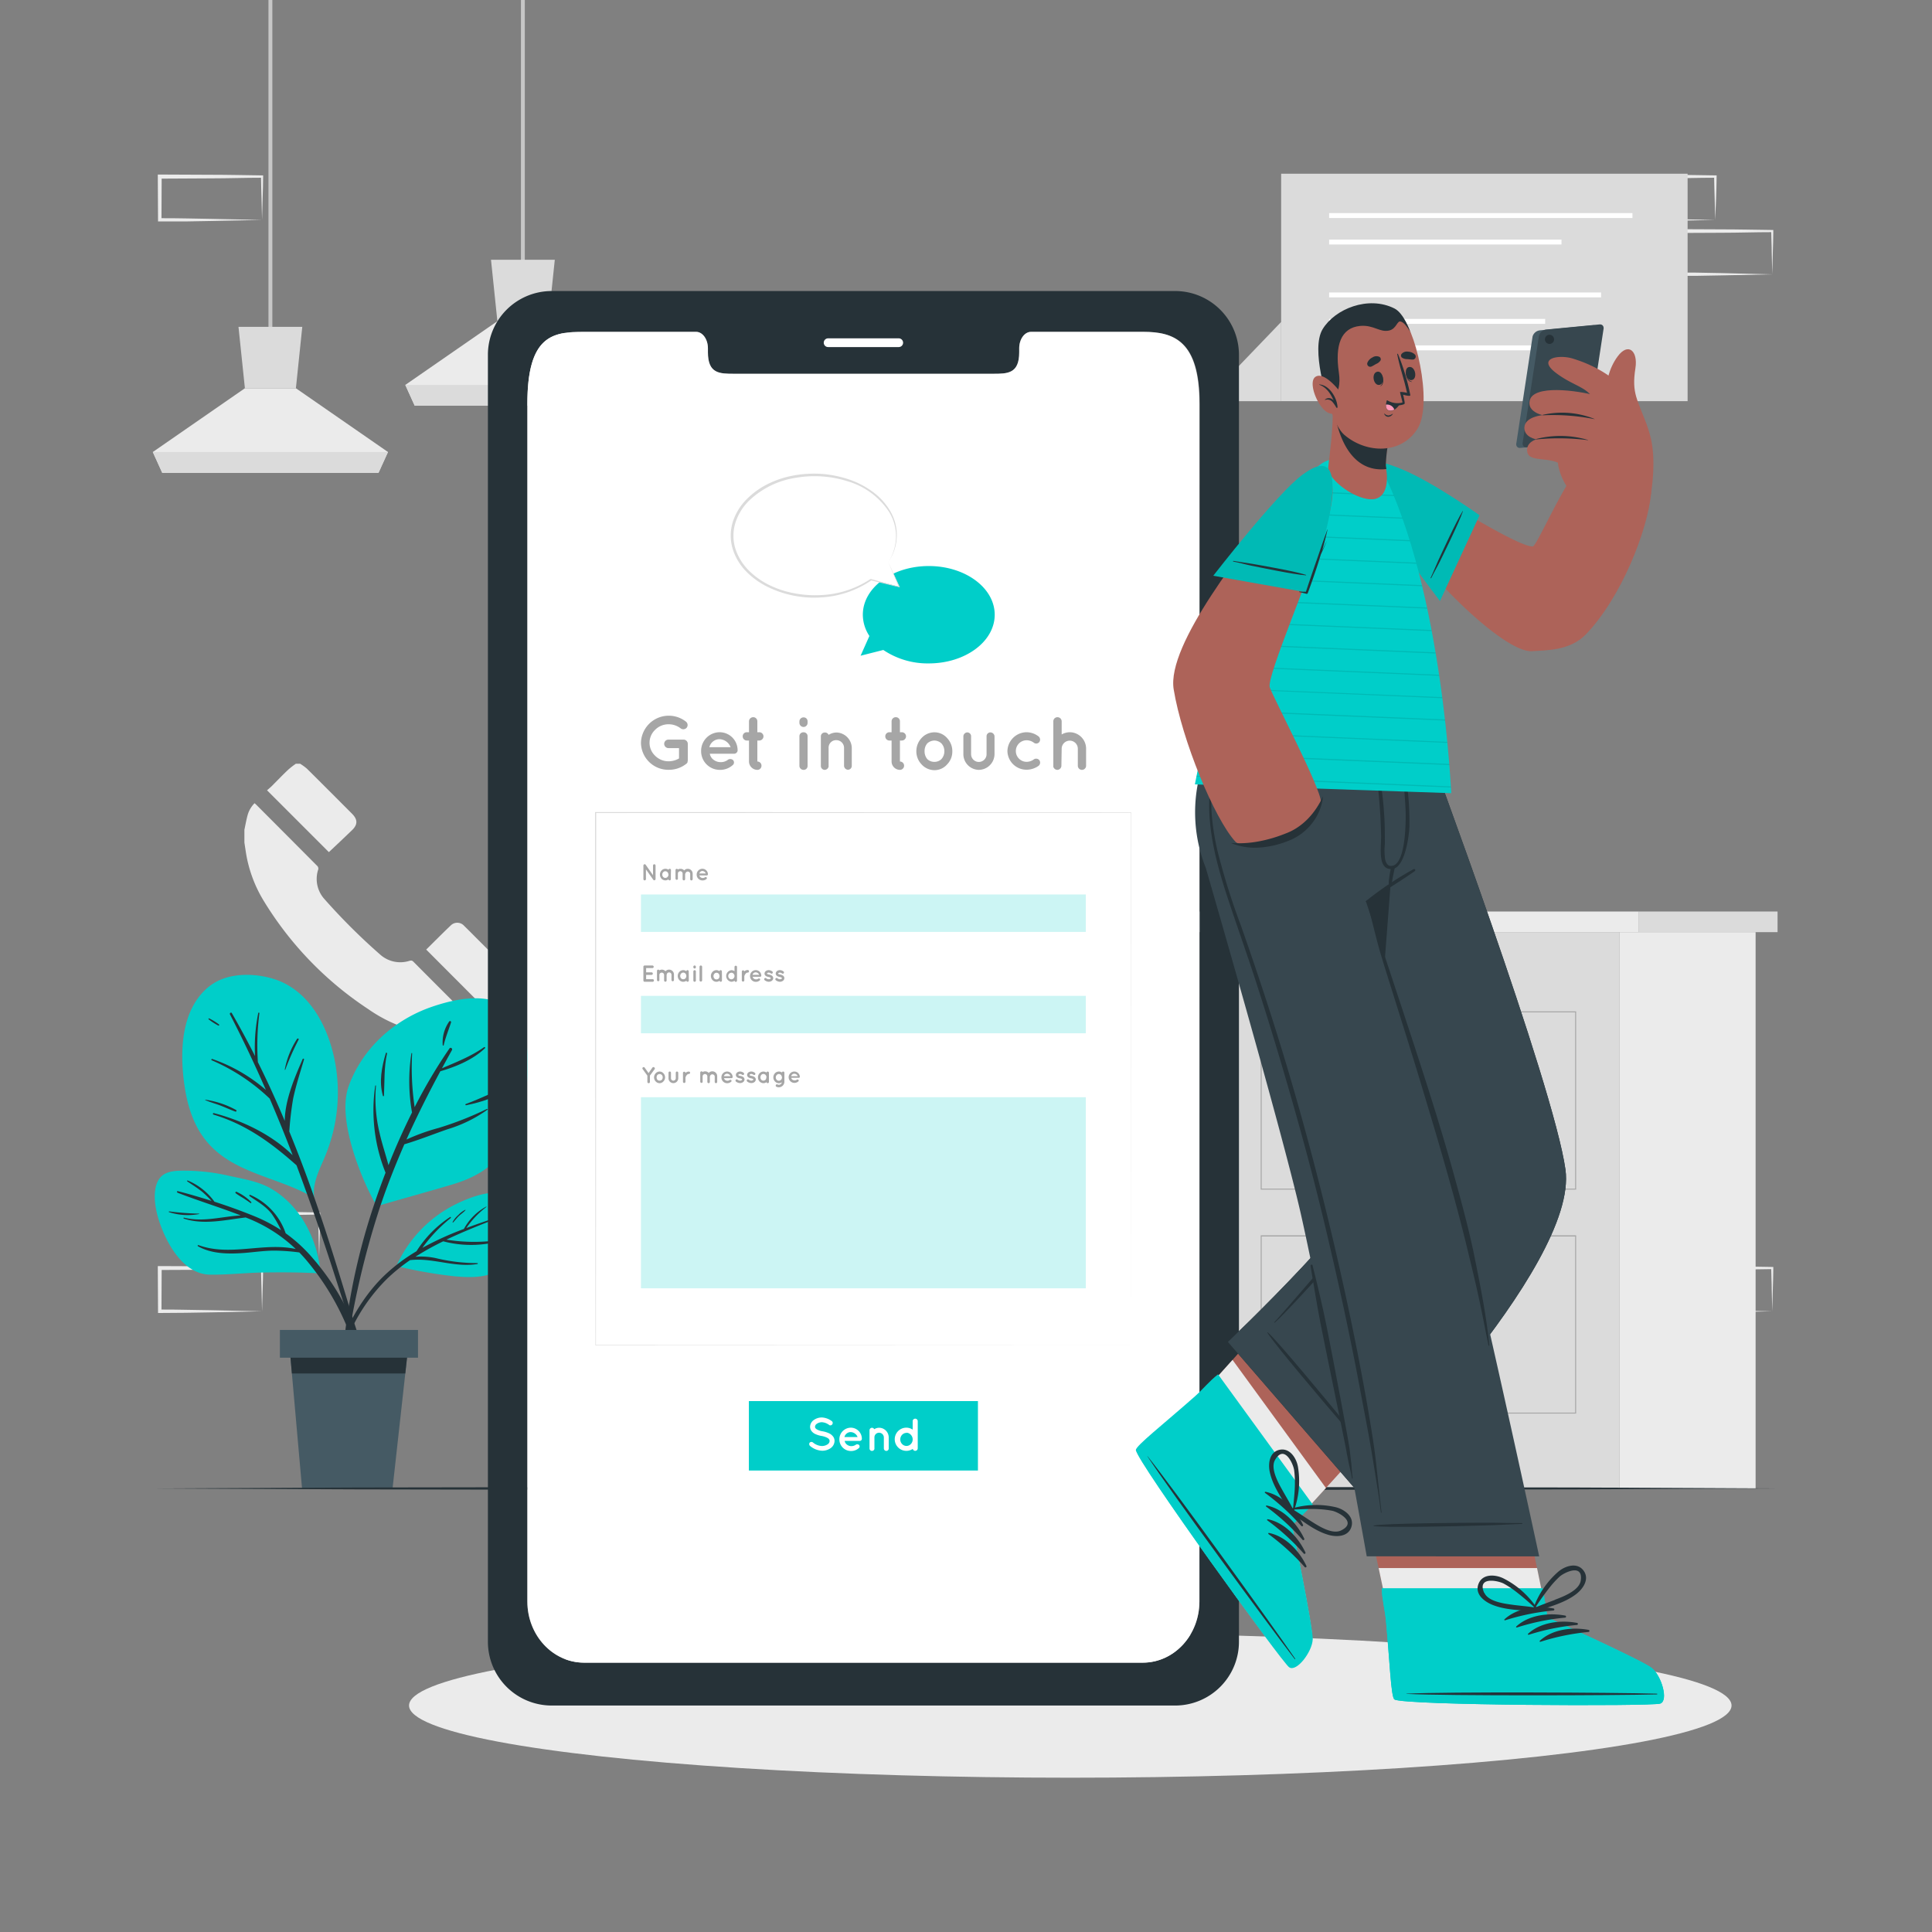 <svg xmlns="http://www.w3.org/2000/svg" viewBox="0 0 500 500"><rect x="0" y="0" width="500" height="500" fill="#808080" stroke="none"/><g id="freepik--background-complete--inject-54"><path d="M82.59,325.25l-13.12.28-6.66.11c-2.23.05-4.47,0-6.7.05h-.44v-.45l-.06-11.19v-.5h.5l13.24.06c4.42,0,8.83.11,13.24.17h.28v.27c0,1.9-.09,3.79-.13,5.65Zm0,0-.14-5.66c0-1.86-.11-3.7-.13-5.53l.27.27c-4.41.05-8.82.16-13.24.17l-13.24.06.5-.5,0,11.19-.45-.45c2.18,0,4.36,0,6.55.06l6.58.11Z" style="fill:#ebebeb"></path><path d="M67.82,339.36l-13.12.28-6.66.11c-2.23.05-4.47,0-6.7.05H40.9v-.45l-.06-11.19v-.5h.5l13.24.06c4.41,0,8.83.11,13.24.17h.28v.27c0,1.9-.08,3.79-.13,5.65Zm0,0-.14-5.66c-.05-1.86-.11-3.7-.13-5.53l.27.27c-4.41.05-8.83.16-13.24.17l-13.24.06.5-.5-.05,11.19-.45-.45c2.18,0,4.36,0,6.55.06l6.58.11Z" style="fill:#ebebeb"></path><path d="M258.11,365.11l-13.12.28-6.66.11c-2.23.05-4.47,0-6.7.06h-.44v-.45l-.05-11.19v-.5h.5l13.24.06c4.41,0,8.83.12,13.24.17h.28v.27c0,1.9-.08,3.79-.13,5.65Zm0,0-.14-5.65c-.05-1.87-.11-3.71-.13-5.54l.27.27c-4.41.05-8.83.16-13.24.17l-13.24.06.5-.5,0,11.19-.45-.45c2.18,0,4.36,0,6.55.06l6.58.11Z" style="fill:#ebebeb"></path><path d="M243.34,379.22l-13.13.28-6.66.11c-2.22.05-4.46,0-6.69.06h-.44v-.45l0-11.19v-.5h.5l13.24.06c4.41,0,8.83.12,13.24.17h.28V368c0,1.9-.08,3.79-.13,5.65Zm0,0-.14-5.65c0-1.87-.11-3.71-.13-5.54l.27.27c-4.41.05-8.83.16-13.24.17l-13.24.06.5-.5-.06,11.19-.44-.45c2.18,0,4.36,0,6.54.06l6.58.11Z" style="fill:#ebebeb"></path><path d="M228.63,365.11l-13.13.28-6.66.11c-2.23.05-4.46,0-6.69.06h-.45v-.45l0-11.19v-.5h.51l13.24.06c4.41,0,8.82.12,13.24.17h.27v.27c0,1.9-.09,3.79-.13,5.65Zm0,0-.15-5.65c0-1.87-.11-3.71-.13-5.54l.28.27c-4.42.05-8.83.16-13.24.17l-13.24.06.49-.5,0,11.19-.44-.45c2.18,0,4.35,0,6.54.06l6.58.11Z" style="fill:#ebebeb"></path><path d="M458.66,339.36l-13.13.28-6.66.11c-2.22.05-4.46,0-6.69.05h-.45v-.45l-.05-11.19v-.5h.5l13.24.06c4.41,0,8.83.11,13.24.17h.27v.27c0,1.9-.08,3.79-.13,5.65Zm0,0-.14-5.66c0-1.86-.12-3.7-.13-5.53l.27.27c-4.41.05-8.83.16-13.24.17l-13.24.06.5-.5-.06,11.19-.44-.45c2.18,0,4.36,0,6.54.06l6.58.11Z" style="fill:#ebebeb"></path><path d="M443.89,56.92l-13.13.27-6.66.12c-2.22,0-4.46,0-6.69,0H417v-.44l0-11.19v-.51h.51l13.24.06c4.41,0,8.82.11,13.24.16h.27v.27c0,1.89-.09,3.78-.13,5.65Zm0,0-.14-5.66c-.05-1.86-.12-3.7-.14-5.53l.28.27c-4.42,0-8.83.16-13.24.16l-13.24.07.5-.5-.06,11.19-.44-.45c2.18,0,4.35,0,6.54.05l6.58.12Z" style="fill:#ebebeb"></path><path d="M458.66,71l-13.13.27-6.66.12c-2.22,0-4.46,0-6.69,0h-.45V71l-.05-11.19v-.51h.5l13.24.06c4.41,0,8.83.11,13.24.16h.27v.27c0,1.89-.08,3.78-.13,5.65Zm0,0-.14-5.66c0-1.86-.12-3.7-.13-5.53l.27.27c-4.41,0-8.83.16-13.24.16l-13.24.06.5-.49L432.62,71l-.44-.45c2.18,0,4.36,0,6.54,0l6.58.12Z" style="fill:#ebebeb"></path><path d="M67.82,56.92l-13.12.27L48,57.31c-2.23,0-4.47,0-6.7,0H40.9v-.44l-.06-11.19v-.51h.5l13.24.06c4.41,0,8.83.11,13.24.16h.28v.27c0,1.89-.08,3.78-.13,5.65Zm0,0-.14-5.66c-.05-1.86-.11-3.7-.13-5.53l.27.27c-4.41,0-8.83.16-13.24.16l-13.24.07.5-.5-.05,11.19-.45-.45c2.18,0,4.36,0,6.55.05l6.58.12Z" style="fill:#ebebeb"></path><rect x="69.48" width="1" height="87.64" style="fill:#c7c7c7"></rect><polygon points="100.41 116.98 97.96 122.36 41.99 122.36 39.55 116.98 63.38 100.48 76.58 100.48 100.41 116.98" style="fill:#ebebeb"></polygon><polygon points="78.23 84.59 76.58 100.48 63.38 100.48 61.72 84.59 78.23 84.59" style="fill:#dbdbdb"></polygon><polygon points="100.41 116.98 97.96 122.36 41.98 122.36 39.54 116.98 100.41 116.98" style="fill:#dbdbdb"></polygon><rect x="134.82" width="1" height="70.28" style="fill:#c7c7c7"></rect><polygon points="165.75 99.62 163.31 105 107.33 105 104.89 99.62 128.72 83.12 141.92 83.12 165.75 99.62" style="fill:#ebebeb"></polygon><polygon points="143.58 67.23 141.92 83.12 128.72 83.12 127.07 67.23 143.58 67.23" style="fill:#dbdbdb"></polygon><polygon points="165.75 99.62 163.3 105 107.33 105 104.89 99.62 165.75 99.62" style="fill:#dbdbdb"></polygon><rect x="315.07" y="241.24" width="104.03" height="143.97" style="fill:#dbdbdb"></rect><rect x="310.03" y="235.9" width="114.11" height="5.34" style="fill:#ebebeb"></rect><rect x="424.14" y="235.9" width="35.89" height="5.34" style="fill:#dbdbdb"></rect><rect x="419.1" y="241.24" width="35.25" height="143.97" style="fill:#ebebeb"></rect><path d="M407.9,307.87H326.27V261.74H407.9Zm-81.38-.25h81.13V262H326.52Z" style="fill:#a6a6a6"></path><rect x="355.69" y="275.22" width="15.89" height="9.13" style="fill:#a6a6a6"></rect><path d="M376.41,283.79H360.27v-8h16.14Zm-15.89-.25h15.64V276H360.52Z" style="fill:#a6a6a6"></path><path d="M407.9,365.83H326.27V319.7H407.9Zm-81.38-.25h81.13V320H326.52Z" style="fill:#a6a6a6"></path><rect x="355.69" y="333.18" width="15.89" height="9.13" style="fill:#a6a6a6"></rect><path d="M376.41,341.75H360.27v-8h16.14Zm-15.89-.25h15.64V334H360.52Z" style="fill:#a6a6a6"></path><g id="freepik--ZZtZDI--inject-54"><path d="M123.15,265.15a8.38,8.38,0,0,1-4,2.09c-1,.24-1.92.37-2.88.55H113c-1.35-.21-2.7-.37-4-.64a37.84,37.84,0,0,1-13.71-6A88.87,88.87,0,0,1,68.41,233.4a34.44,34.44,0,0,1-4.64-12c-.19-1.12-.35-2.25-.52-3.37v-3.29c.27-1.26.49-2.54.83-3.78a7.06,7.06,0,0,1,1.8-3.09c.16.14.31.26.45.4Q74.18,216.14,82,224a1,1,0,0,1,.3,1.19,7.78,7.78,0,0,0,1.7,7.53A158.63,158.63,0,0,0,98.34,247a7.82,7.82,0,0,0,7.6,1.67c.37-.09.65-.16,1,.17q8,8.05,16.07,16.08C123,265,123.07,265.05,123.15,265.15Z" style="fill:#ebebeb"></path><path d="M133.41,253.4v1.1c-.51.65-1,1.36-1.54,2-1.62,1.67-3.28,3.3-4.93,4.94l-.5.48L110.3,245.75c2.11-2.08,4.22-4.22,6.4-6.29a2.38,2.38,0,0,1,3.45.18c1.21,1.17,2.39,2.38,3.59,3.58,2.8,2.8,5.62,5.6,8.41,8.43A14.67,14.67,0,0,1,133.41,253.4Z" style="fill:#ebebeb"></path><path d="M91.11,214.84c-2,1.93-4,3.82-6,5.69l-16-16c.36-.32.76-.65,1.13-1,1.47-1.46,2.92-3,4.42-4.4a21.57,21.57,0,0,1,1.91-1.48h1.1a14.87,14.87,0,0,1,1.74,1.26c3.93,3.89,7.82,7.8,11.72,11.71C92.58,212.08,92.61,213.4,91.11,214.84Z" style="fill:#ebebeb"></path></g><rect x="331.56" y="44.96" width="105.19" height="58.86" style="fill:#dbdbdb"></rect><polygon points="311.88 103.82 331.56 103.82 331.56 83.32 311.88 103.82" style="fill:#dbdbdb"></polygon><rect x="343.98" y="75.69" width="70.38" height="1.27" style="fill:#fff"></rect><rect x="343.98" y="82.54" width="55.91" height="1.27" style="fill:#fff"></rect><rect x="343.98" y="62" width="60.13" height="1.27" style="fill:#fff"></rect><rect x="343.98" y="55.15" width="78.5" height="1.27" style="fill:#fff"></rect><rect x="343.98" y="89.39" width="61.71" height="1.27" style="fill:#fff"></rect></g><g id="freepik--Shadow--inject-54"><ellipse cx="276.99" cy="441.38" rx="171.13" ry="18.69" style="fill:#ebebeb"></ellipse></g><g id="freepik--Plant--inject-54"><path d="M87,276.61a42.91,42.91,0,0,1-.84,16.51,45.78,45.78,0,0,1-2.53,7.31c-1.32,3-2.69,6-2.36,9.27.32.22-.77.18-.81-.14-8.84-5-20.17-5.95-27-14.18-3.22-3.89-4.84-8.83-5.61-13.77-.84-5.37-1.07-11.33.31-16.63,1.17-4.48,3.79-8.8,8-11s10-2.07,14.62-.65C80.7,256.4,85.61,267.05,87,276.61Z" style="fill:#00CEC9"></path><path d="M91.54,342c-1.21-4-2.41-8-3.65-12-2.42-7.85-4.94-15.68-7.73-23.41q-2.5-6.94-5.29-13.76a82.26,82.26,0,0,1,1-8.54c.74-3.43,1.81-6.74,2.81-10.09.07-.21-.27-.32-.35-.12-2,4.62-4.58,10.53-4.64,16-2.16-5.14-4.46-10.21-6.95-15.2a65.45,65.45,0,0,1,.39-12.66.15.15,0,0,0-.29-.06A44.35,44.35,0,0,0,66,273.3c-1.9-3.75-3.9-7.45-6-11.1-.19-.33-.64,0-.48.33,3.32,6.4,6.4,12.93,9.29,19.54a42.38,42.38,0,0,0-13.85-8c-.22-.08-.39.24-.16.33a50.59,50.59,0,0,1,15,9.92q3.12,7.27,5.94,14.65c-5.53-5.42-13.09-9-20.41-10.9-.25-.06-.32.32-.08.39,8.47,2.55,15,7.35,21.49,13.12q1.13,3,2.21,6,4.1,11.35,7.79,22.85,1.79,5.5,3.51,11c1.24,4,2.2,8.15,3.81,12,.16.36.81.28.73-.16A116.51,116.51,0,0,0,91.54,342Z" style="fill:#263238"></path><path d="M76.88,268.87a22,22,0,0,0-3.18,7.93c0,.08.1.12.13.05a66.82,66.82,0,0,1,3.45-7.79C77.41,268.8,77,268.64,76.88,268.87Z" style="fill:#263238"></path><path d="M61.12,287.28a23.25,23.25,0,0,0-7.93-2.67c-.07,0-.12.1,0,.13,1.27.53,2.61.9,3.9,1.39s2.56,1.11,3.87,1.56A.23.23,0,0,0,61.12,287.28Z" style="fill:#263238"></path><path d="M56.68,265.13a15.61,15.61,0,0,0-2.55-1.57.14.14,0,0,0-.15.22,15.09,15.09,0,0,0,2.52,1.63C56.66,265.51,56.84,265.24,56.68,265.13Z" style="fill:#263238"></path><path d="M116.79,306.62c-6.36,1.89-12.76,3.63-19.12,5.5-.55.17-11.31-20.45-7.42-31.07,3.59-9.83,11.82-17.19,21.63-20.53,4.54-1.54,10.13-2.84,14.93-1.78,4.27.95,7.28,4.44,8.67,8.46,1.89,5.45,1.26,12,.23,17.53A30.58,30.58,0,0,1,129.45,299C126.07,303.06,121.76,305.15,116.79,306.62Z" style="fill:#00CEC9"></path><path d="M126,287a85.33,85.33,0,0,1-12.48,4.91,52.94,52.94,0,0,0-8.33,3c2.69-6,5.64-11.86,8.77-17.67,4.11-1.19,8.44-3,11.54-5.95a.18.18,0,0,0-.24-.27c-3.39,2.39-7.13,3.83-10.88,5.45.85-1.56,1.7-3.12,2.57-4.68.25-.44-.35-.87-.64-.44a134.19,134.19,0,0,0-9,15.18,69.47,69.47,0,0,1-.65-13.91c0-.12-.17-.13-.19,0a46.7,46.7,0,0,0,.16,15.29c-2.23,4.46-4.26,9-6.09,13.64-.73-2.77-1.67-5.51-2.3-8.31A38.24,38.24,0,0,1,97.3,281c0-.12-.17-.12-.19,0a43.24,43.24,0,0,0,2.67,22.49c-1.06,2.78-2.08,5.57-3,8.37A166.65,166.65,0,0,0,88.33,356a.27.27,0,0,0,.54,0,218.37,218.37,0,0,1,9.48-43.64c1.85-5.55,4-10.94,6.3-16.22,3.76-1.11,7.5-2.62,11.2-3.9a35.1,35.1,0,0,0,10.31-5.06C126.28,287.15,126.15,287,126,287Z" style="fill:#263238"></path><path d="M132,281c-3.9,1.38-7.59,3.32-11.47,4.72-.19.07-.08.36.1.32,4.12-.85,8.2-2.12,11.51-4.82C132.23,281.16,132.09,281,132,281Z" style="fill:#263238"></path><path d="M100.17,272.64c0-.21-.25-.33-.31-.11-1.07,3.58-1.81,7.39-.77,11.06,0,.14.27.15.28,0C99.55,279.88,99.35,276.28,100.17,272.64Z" style="fill:#263238"></path><path d="M116.26,264.35a9.45,9.45,0,0,0-1.69,6.1c0,.14.22.22.26.06.47-2.06,1.27-3.93,1.9-5.92A.27.27,0,0,0,116.26,264.35Z" style="fill:#263238"></path><path d="M41.09,315.71c1.87,5.92,6.3,14.11,13.32,14.17,4.56.05,9.14-.49,13.7-.56,4.89-.07,9.78-.06,14.66.23.4,0-.59-14.63-12.33-21.77-3.29-2-7.31-2.63-11-3.44a51.66,51.66,0,0,0-13-1.36c-2.7.11-4.94.68-5.9,3.44S40.2,312.9,41.09,315.71Z" style="fill:#00CEC9"></path><path d="M46.15,308.3c2.85.73,5.73,1.58,8.59,2.49a28.59,28.59,0,0,0-2.36-2.31c-1.23-1-2.59-1.84-3.91-2.74-.11-.07,0-.28.1-.23A16.15,16.15,0,0,1,55.5,311c3.57,1.15,7.1,2.43,10.5,3.82a40.15,40.15,0,0,1,6.73,3.54,27.74,27.74,0,0,0-2.43-4.23c-1.56-2-3.67-3.15-5.71-4.58a.18.18,0,0,1,.18-.31,16.71,16.71,0,0,1,9.16,9.93,39,39,0,0,1,6.66,6.05c7.77,8.82,13.89,20.56,13.91,32.54,0,.29-.46.37-.51.07A66.43,66.43,0,0,0,79.17,326c-.56-.65-1.13-1.27-1.71-1.87a52.72,52.72,0,0,0-6.42-.47c-2.5,0-5,.36-7.46.57-4.1.33-8.64.38-12.33-1.69a.16.16,0,0,1,.13-.3c8.24,3,16.88-.81,25.15,1a38.64,38.64,0,0,0-12.19-7.86l-.76-.3c-5.29.63-10.87,2-16,.29a.12.12,0,1,1,.06-.24c5,1.24,9.76-.32,14.67-.57-5.35-2.08-10.8-3.74-16.17-5.81C45.67,308.59,45.66,308.18,46.15,308.3Z" style="fill:#263238"></path><path d="M43.81,313.51a71.24,71.24,0,0,0,7.7.58c.06,0,.08.1,0,.11a15.89,15.89,0,0,1-7.77-.5C43.63,313.67,43.69,313.49,43.81,313.51Z" style="fill:#263238"></path><path d="M61.2,308.43A12.56,12.56,0,0,1,65,311.08c.14.12,0,.36-.19.25-.65-.47-1.31-.91-2-1.35A18.76,18.76,0,0,1,61,308.81C60.81,308.67,61,308.36,61.2,308.43Z" style="fill:#263238"></path><path d="M102.66,327.5c-.08.19.2.37.31.17h0a.27.27,0,0,0,.18.12,118.64,118.64,0,0,0,14.35,2.5c3.88.34,8.35.56,11.75-1.7,4.61-3.05,7.64-11.21,5.15-16.4-2.95-6.16-11.82-2.81-16.28-.62A32.66,32.66,0,0,0,102.66,327.5Z" style="fill:#00CEC9"></path><path d="M99.22,330.34a46,46,0,0,1,8.57-6.52,29.42,29.42,0,0,1,8.68-8.85c.17-.12.31.15.16.27a39.23,39.23,0,0,0-7.32,7.7,80.82,80.82,0,0,1,10.75-4.89,14.21,14.21,0,0,1,5.77-5.78s.11,0,.06.08a23.5,23.5,0,0,0-5.21,5.47c2.18-.82,4.38-1.58,6.59-2.31.2-.06.27.24.08.31-3.92,1.53-7.93,3.15-11.82,5a45.26,45.26,0,0,0,14.32,0,.11.11,0,0,1,.05.21,28.19,28.19,0,0,1-15.19.22,70.28,70.28,0,0,0-7.2,4,18,18,0,0,1,5.82.48,45.3,45.3,0,0,0,10.24,1.16.12.12,0,0,1,0,.23c-5.94,1-11.55-1.68-17.44-1a45.28,45.28,0,0,0-6.13,5,46.21,46.21,0,0,0-8.93,12.61c-2.48,5-3.82,10.38-5.82,15.59a.19.19,0,0,1-.37-.1C86.63,349,91.74,337.66,99.22,330.34Z" style="fill:#263238"></path><path d="M117.13,316.26a6.74,6.74,0,0,1,1.52-1.85,6.08,6.08,0,0,1,1.75-1.31c.06,0,.09.06.06.1-.49.55-1.17,1-1.69,1.49s-1,1.15-1.51,1.68A.09.09,0,0,1,117.13,316.26Z" style="fill:#263238"></path><path d="M126.92,319.45c.88-.22,1.81-.21,2.7-.39a26.53,26.53,0,0,0,2.63-.79.11.11,0,0,1,.08.2,8.78,8.78,0,0,1-5.41,1.25C126.78,319.7,126.79,319.48,126.92,319.45Z" style="fill:#263238"></path><polygon points="74.76 346.6 75.54 355.45 78.18 385.33 101.58 385.33 104.89 355.45 105.86 346.6 74.76 346.6" style="fill:#455a64"></polygon><polygon points="74.76 346.6 75.54 355.45 104.89 355.45 105.86 346.6 74.76 346.6" style="fill:#263238"></polygon><rect x="72.44" y="344.19" width="35.74" height="7.18" transform="translate(180.62 695.56) rotate(180)" style="fill:#455a64"></rect></g><g id="freepik--Floor--inject-54"><polygon points="39.97 385.21 92.48 384.96 144.99 384.88 250 384.71 355.01 384.88 407.52 384.96 460.03 385.21 407.52 385.45 355.01 385.54 250 385.71 144.99 385.54 92.48 385.45 39.97 385.21" style="fill:#263238"></polygon></g><g id="freepik--Device--inject-54"><path d="M304.27,75.32H142.62A16.51,16.51,0,0,0,126.27,92V424.74a16.51,16.51,0,0,0,16.35,16.65H304.27a16.52,16.52,0,0,0,16.37-16.65V92A16.52,16.52,0,0,0,304.27,75.32Zm6.14,339.13c0,8.76-6.56,15.84-14.65,15.84H151.15c-8.11,0-14.67-7.08-14.67-15.84V104.59c0-17.84,6.56-18.71,14.67-18.71h29c1.69,0,3.06,1.91,3.06,4.28v1c0,5.55,3,5.57,6.77,5.57h67c3.77,0,6.79,0,6.79-5.57v-1c0-2.37,1.36-4.28,3.07-4.28h29c8.09,0,14.65,2.37,14.65,18.71Z" style="fill:#263238"></path><path d="M310.41,104.59V414.45c0,8.76-6.56,15.84-14.65,15.84H151.15c-8.11,0-14.67-7.08-14.67-15.84V104.59c0-17.84,6.56-18.71,14.67-18.71h29c1.69,0,3.06,1.91,3.06,4.28v1c0,5.55,3,5.57,6.77,5.57h67c3.77,0,6.79,0,6.79-5.57v-1c0-2.37,1.36-4.28,3.07-4.28h29C303.85,85.88,310.41,88.25,310.41,104.59Z" style="fill:#fff"></path><g id="freepik--u5Zjqx--inject-54"><path d="M175.12,92.84c-.09.09-.19.18-.28.28l-.16.15A3.77,3.77,0,0,0,172,92.16a3.72,3.72,0,0,0-2.7,1.12l-.15-.16c-.1-.09-.19-.19-.28-.28h0l0,0c.12-.1.23-.21.36-.31A3.85,3.85,0,0,1,170,92a4.25,4.25,0,0,1,1.09-.37l.54-.07h.48l.37,0a4.21,4.21,0,0,1,1,.24,5.11,5.11,0,0,1,.67.31,5,5,0,0,1,.65.45l.29.27Z" style="fill:#fff"></path><path d="M170.17,94.15l-.44-.43a3.18,3.18,0,0,1,4.51,0l-.45.44a2.53,2.53,0,0,0-1.8-.75A2.58,2.58,0,0,0,170.17,94.15Z" style="fill:#fff"></path><path d="M173.35,94.6l-.44.44a1.29,1.29,0,0,0-1.85,0l-.44-.44A1.92,1.92,0,0,1,173.35,94.6Z" style="fill:#fff"></path><path d="M172.38,95.44a.39.39,0,0,1-.39.39.4.4,0,1,1,0-.79A.39.39,0,0,1,172.38,95.44Z" style="fill:#fff"></path></g><path d="M147.83,93.68A1.15,1.15,0,1,1,149,94.84,1.15,1.15,0,0,1,147.83,93.68Z" style="fill:#fff"></path><path d="M151.46,93.68a1.15,1.15,0,1,1,1.15,1.16A1.16,1.16,0,0,1,151.46,93.68Z" style="fill:#fff"></path><path d="M155.09,93.68a1.16,1.16,0,1,1,1.15,1.16A1.16,1.16,0,0,1,155.09,93.68Z" style="fill:#fff"></path><path d="M158.72,93.68a1.16,1.16,0,1,1,1.15,1.16A1.16,1.16,0,0,1,158.72,93.68Z" style="fill:#fff"></path><path d="M162.35,93.68a1.16,1.16,0,1,1,1.15,1.16A1.16,1.16,0,0,1,162.35,93.68Z" style="fill:#fff"></path><path d="M297.37,96.2H288V91.85h9.39Zm-8.91-.48h8.43V92.33h-8.43Z" style="fill:#fff"></path><rect x="288.76" y="92.59" width="6.05" height="2.87" style="fill:#fff"></rect><rect x="297.37" y="92.86" width="0.83" height="2.33" style="fill:#fff"></rect><path d="M232.59,89.82H214.32a1.12,1.12,0,0,1-1.13-1.13h0a1.13,1.13,0,0,1,1.13-1.13h18.27a1.14,1.14,0,0,1,1.13,1.13h0A1.13,1.13,0,0,1,232.59,89.82Z" style="fill:#fff"></path><path d="M165.88,192.25a7.2,7.2,0,0,1,11.62-5.51,1.12,1.12,0,0,1,.22,1.58,1.14,1.14,0,0,1-1.58.17,5.08,5.08,0,0,0-3.07-1.05,4.86,4.86,0,0,0-3.51,1.42,4.62,4.62,0,0,0,0,6.74,4.86,4.86,0,0,0,3.51,1.42,5.33,5.33,0,0,0,2.66-.74v-2.67H173a1.12,1.12,0,0,1-1.11-1.11,1.1,1.1,0,0,1,1.11-1.09h3.87A1.1,1.1,0,0,1,178,192.5v4.3a1.5,1.5,0,0,1-.06.33s0,.06,0,.1v0a.86.86,0,0,1-.37.47,7.18,7.18,0,0,1-4.41,1.52A7.08,7.08,0,0,1,165.88,192.25Z" style="fill:#a6a6a6"></path><path d="M181.45,194.37a4.82,4.82,0,0,1,4.75-4.87,4.66,4.66,0,0,1,4.69,4.52v.1a.5.5,0,0,1,0,.17.94.94,0,0,1-1,.78h-6.19a2.5,2.5,0,0,0,.66,1.29,3,3,0,0,0,1.87.87,3.16,3.16,0,0,0,2-.48,1.1,1.1,0,0,1,1.46-.06.88.88,0,0,1,0,1.26,4.89,4.89,0,0,1-3.48,1.29A4.83,4.83,0,0,1,181.45,194.37Zm2.12-1h5.51a3.2,3.2,0,0,0-2.88-2.07A2.72,2.72,0,0,0,183.57,193.42Z" style="fill:#a6a6a6"></path><path d="M197.59,190.57a1.1,1.1,0,0,1-1.09,1.08H196v5.43a1.06,1.06,0,0,1,1.07,1.09,1.05,1.05,0,0,1-1.07,1.07,2.18,2.18,0,0,1-2.16-2.16v-5.43h-.56a1.07,1.07,0,0,1-1.07-1.08,1.05,1.05,0,0,1,1.07-1.07h.56v-2.82a1.08,1.08,0,0,1,1.09-1.07,1.05,1.05,0,0,1,1.07,1.07v2.82h.49A1.09,1.09,0,0,1,197.59,190.57Z" style="fill:#a6a6a6"></path><path d="M209,187.07a1.05,1.05,0,0,1-1.05,1.07,1.07,1.07,0,0,1-1.06-1.07v-.41a1.05,1.05,0,0,1,1.06-1,1,1,0,0,1,1.05,1Zm0,3.52v7.6a1,1,0,0,1-1.05,1.05,1.05,1.05,0,0,1-1.06-1.05v-7.6a1,1,0,0,1,1.06-1.07A1,1,0,0,1,209,190.59Z" style="fill:#a6a6a6"></path><path d="M220.44,193.55v4.66a1,1,0,0,1-1,1,1.06,1.06,0,0,1-1-1v-4.66a2,2,0,0,0-2-2,1.94,1.94,0,0,0-2,2v4.66a.38.38,0,0,1,0,.19,1.06,1.06,0,0,1-1,.84,1,1,0,0,1-1-1v-7.67a1,1,0,0,1,1-1,1,1,0,0,1,1,.61,3.93,3.93,0,0,1,2.07-.61A4.08,4.08,0,0,1,220.44,193.55Z" style="fill:#a6a6a6"></path><path d="M234.48,190.57a1.1,1.1,0,0,1-1.09,1.08h-.49v5.43a1.08,1.08,0,1,1,0,2.16,2.18,2.18,0,0,1-2.16-2.16v-5.43h-.56a1.07,1.07,0,0,1-1.07-1.08,1.06,1.06,0,0,1,1.07-1.07h.56v-2.82a1.08,1.08,0,0,1,1.09-1.07,1.05,1.05,0,0,1,1.07,1.07v2.82h.49A1.08,1.08,0,0,1,234.48,190.57Z" style="fill:#a6a6a6"></path><path d="M238.5,197.82a4.87,4.87,0,0,1-1.35-3.43A5,5,0,0,1,238.5,191a4.54,4.54,0,0,1,3.34-1.48A4.34,4.34,0,0,1,245.1,191a4.91,4.91,0,0,1,1.36,3.41,4.75,4.75,0,0,1-1.36,3.43,4.34,4.34,0,0,1-3.26,1.48A4.54,4.54,0,0,1,238.5,197.82Zm.78-3.43a3.11,3.11,0,0,0,.7,2.06,2.61,2.61,0,0,0,1.86.72,2.55,2.55,0,0,0,1.8-.72,3,3,0,0,0,.76-2.06,2.93,2.93,0,0,0-.76-2,2.75,2.75,0,0,0-1.8-.74,2.81,2.81,0,0,0-1.86.74A3,3,0,0,0,239.28,194.39Z" style="fill:#a6a6a6"></path><path d="M253.32,199.24a4.07,4.07,0,0,1-4-4.05v-4.65a1.06,1.06,0,0,1,1-1,1,1,0,0,1,1,1v4.65a2,2,0,0,0,2,2,2,2,0,0,0,2-2v-4.65a1,1,0,0,1,1-1,1.09,1.09,0,0,1,1.06,1v4.65A4.11,4.11,0,0,1,253.32,199.24Z" style="fill:#a6a6a6"></path><path d="M260.72,194.39a5,5,0,0,1,4.95-4.89,5.13,5.13,0,0,1,3.09,1.07A1.07,1.07,0,0,1,269,192a1,1,0,0,1-1.46.2,3.11,3.11,0,0,0-1.85-.62,2.79,2.79,0,1,0,0,5.58,3.16,3.16,0,0,0,1.85-.62,1.06,1.06,0,0,1,1.46.22,1.08,1.08,0,0,1-.22,1.44,5.37,5.37,0,0,1-3.09,1A4.93,4.93,0,0,1,260.72,194.39Z" style="fill:#a6a6a6"></path><path d="M274.69,198.17a1.08,1.08,0,0,1-1.09,1.07,1.11,1.11,0,0,1-1-.8,2.23,2.23,0,0,1,0-.27V186.68a1.06,1.06,0,0,1,1.07-1.07,1.08,1.08,0,0,1,1.09,1.07v3.39a4.43,4.43,0,0,1,2.08-.57,4.25,4.25,0,0,1,4.24,4.27v4.4a1.07,1.07,0,0,1-2.14,0v-4.4a2.09,2.09,0,1,0-4.18,0Z" style="fill:#a6a6a6"></path><rect x="154.16" y="210.29" width="138.57" height="137.85" style="fill:#fff"></rect><path d="M292.73,348.14l-138.57.06h-.06v-.06L154,210.29v-.13h.12l138.57.06h.07v.07Zm0,0-.06-137.85.06.06-138.57.06.13-.12-.06,137.85-.07-.06Z" style="fill:#dbdbdb"></path><path d="M167.17,227.51a.33.33,0,1,1-.66,0V224h0a.33.33,0,0,1,.14-.27.31.31,0,0,1,.45.07L169,226.5V224a.33.33,0,0,1,.66,0v3.49a.33.33,0,0,1-.58.21l0,0L167.17,225Z" style="fill:#a6a6a6"></path><path d="M173.62,226.35v1.17a.32.32,0,0,1-.32.32.31.31,0,0,1-.31-.26,1.32,1.32,0,0,1-.8.26,1.42,1.42,0,0,1-1-.44,1.59,1.59,0,0,1,0-2.11,1.39,1.39,0,0,1,1.83-.19.31.31,0,0,1,.31-.26.32.32,0,0,1,.32.32Zm-.64,0a.89.89,0,0,0-.23-.62.73.73,0,0,0-.56-.25.7.7,0,0,0-.56.25.85.85,0,0,0-.23.62.85.85,0,0,0,.23.61.73.73,0,0,0,.56.24.76.76,0,0,0,.56-.24A.9.9,0,0,0,173,226.35Z" style="fill:#a6a6a6"></path><path d="M177.31,226.08v1.44a.32.32,0,0,1-.32.32.33.33,0,0,1-.33-.32v-1.44a.61.61,0,0,0-1.22,0v1.42s0,0,0,0h0l0,0v0a.34.34,0,0,1-.3.19h-.06a.34.34,0,0,1-.26-.32V226.1h0v-.93a.32.32,0,0,1,.32-.32.3.3,0,0,1,.29.18,1.21,1.21,0,0,1,.64-.18,1.25,1.25,0,0,1,1,.41,1.22,1.22,0,0,1,.94-.41,1.25,1.25,0,0,1,1.25,1.26v1.42a.32.32,0,0,1-.32.32.32.32,0,0,1-.32-.32V226.1a.62.62,0,0,0-1.23,0Z" style="fill:#a6a6a6"></path><path d="M180.3,226.34a1.48,1.48,0,0,1,1.46-1.5,1.43,1.43,0,0,1,1.45,1.39v.09a.3.3,0,0,1-.32.24H181a.79.79,0,0,0,.21.39.83.83,0,0,0,.57.27.94.94,0,0,0,.63-.15.34.34,0,0,1,.45,0,.27.27,0,0,1,0,.39,1.51,1.51,0,0,1-1.08.39A1.48,1.48,0,0,1,180.3,226.34Zm.65-.29h1.7a1,1,0,0,0-.89-.64A.84.84,0,0,0,181,226.05Z" style="fill:#a6a6a6"></path><rect x="165.88" y="231.49" width="115.13" height="9.69" style="fill:#00CEC9;opacity:0.2"></rect><path d="M166.51,253.75V250.2a.32.32,0,0,1,.33-.33h2a.34.34,0,0,1,.34.33.34.34,0,0,1-.34.34h-1.62v1.1h1.4a.33.33,0,1,1,0,.66h-1.4v1.11h1.62a.34.34,0,1,1,0,.67h-1.94s0,0,0,0h0A.33.33,0,0,1,166.51,253.75Z" style="fill:#a6a6a6"></path><path d="M172.52,252.32h0v1.43a.33.33,0,0,1-.32.32.34.34,0,0,1-.33-.32v-1.43h0a.61.61,0,1,0-1.22,0v1.43s0,0,0,0v0s0,0,0,0v0a.35.35,0,0,1-.3.19h-.06a.32.32,0,0,1-.26-.31v-1.43h0v-.93a.32.32,0,0,1,.32-.33.31.31,0,0,1,.29.18,1.32,1.32,0,0,1,.65-.18,1.25,1.25,0,0,1,.94.42,1.22,1.22,0,0,1,.94-.42,1.26,1.26,0,0,1,1.25,1.26v1.43a.32.32,0,0,1-.32.32.33.33,0,0,1-.32-.32v-1.43a.62.62,0,0,0-1.23,0Z" style="fill:#a6a6a6"></path><path d="M178.26,252.58v1.18a.32.32,0,0,1-.32.32.34.34,0,0,1-.31-.26,1.38,1.38,0,0,1-1.82-.18,1.54,1.54,0,0,1-.41-1.06,1.52,1.52,0,0,1,.41-1.06,1.4,1.4,0,0,1,1-.45,1.33,1.33,0,0,1,.8.27.34.34,0,0,1,.31-.27.32.32,0,0,1,.32.33Zm-.64,0a.91.91,0,0,0-.23-.62.75.75,0,0,0-.56-.25.73.73,0,0,0-.56.25.91.91,0,0,0-.23.62.93.93,0,0,0,.23.62.75.75,0,0,0,.56.23.77.77,0,0,0,.56-.23A.93.93,0,0,0,177.62,252.58Z" style="fill:#a6a6a6"></path><path d="M180.09,250.32a.32.32,0,0,1-.32.33.33.33,0,0,1-.33-.33v-.13a.32.32,0,0,1,.33-.32.32.32,0,0,1,.32.32Zm0,1.09v2.34a.32.32,0,0,1-.32.33.33.33,0,0,1-.33-.33v-2.34a.33.33,0,0,1,.33-.33A.32.32,0,0,1,180.09,251.41Z" style="fill:#a6a6a6"></path><path d="M181.37,249.87a.34.34,0,0,1,.34.33v3.55a.34.34,0,0,1-.67,0V250.2A.33.33,0,0,1,181.37,249.87Z" style="fill:#a6a6a6"></path><path d="M186.84,252.58v1.18a.32.32,0,0,1-.32.32.34.34,0,0,1-.31-.26,1.38,1.38,0,0,1-1.82-.18,1.54,1.54,0,0,1-.41-1.06,1.52,1.52,0,0,1,.41-1.06,1.4,1.4,0,0,1,1-.45,1.33,1.33,0,0,1,.8.27.34.34,0,0,1,.31-.27.32.32,0,0,1,.32.33Zm-.64,0A.91.91,0,0,0,186,252a.77.77,0,0,0-.56-.25.73.73,0,0,0-.56.25.91.91,0,0,0-.23.62.93.93,0,0,0,.23.62.75.75,0,0,0,.56.23.79.79,0,0,0,.56-.23A.93.93,0,0,0,186.2,252.58Z" style="fill:#a6a6a6"></path><path d="M190.74,253.75a.32.32,0,0,1-.64.07,1.53,1.53,0,0,1-.82.26,1.51,1.51,0,0,1,0-3,1.52,1.52,0,0,1,.81.25v-1.13a.33.33,0,0,1,.65,0v2.38h0Zm-1.46-2a.8.8,0,0,0-.57.24.86.86,0,0,0-.24.61.87.87,0,0,0,.24.6.8.8,0,0,0,.57.24.78.78,0,0,0,.56-.24.88.88,0,0,0,.25-.6.87.87,0,0,0-.25-.61A.78.78,0,0,0,189.28,251.73Z" style="fill:#a6a6a6"></path><path d="M193.83,251.39a.31.31,0,0,1-.31.32.55.55,0,0,0-.36.11.86.86,0,0,0-.28.29,1.64,1.64,0,0,0-.25.51v1.14a.33.33,0,0,1-.65,0v-2.37a.33.33,0,0,1,.65,0v0l.13-.12a1.32,1.32,0,0,1,.76-.23A.31.31,0,0,1,193.83,251.39Z" style="fill:#a6a6a6"></path><path d="M194.11,252.57a1.49,1.49,0,0,1,1.47-1.5,1.42,1.42,0,0,1,1.44,1.4v.08a.3.3,0,0,1-.31.24h-1.92a.82.82,0,0,0,.21.4,1,1,0,0,0,1.2.12.34.34,0,0,1,.45,0,.27.27,0,0,1,0,.39,1.51,1.51,0,0,1-1.07.4A1.49,1.49,0,0,1,194.11,252.57Zm.65-.29h1.71a1,1,0,0,0-.89-.64A.85.85,0,0,0,194.76,252.28Z" style="fill:#a6a6a6"></path><path d="M197.84,253.22a.31.31,0,0,1,.45-.05,1.06,1.06,0,0,0,.66.26.83.83,0,0,0,.41-.11.24.24,0,0,0,.1-.18.11.11,0,0,0,0-.06.19.19,0,0,0-.08-.07,1.44,1.44,0,0,0-.48-.17h0a2.44,2.44,0,0,1-.52-.16,1,1,0,0,1-.42-.35.77.77,0,0,1-.1-.38.85.85,0,0,1,.36-.66,1.31,1.31,0,0,1,.73-.22,1.6,1.6,0,0,1,.91.33.34.34,0,0,1,.09.45.32.32,0,0,1-.44.08,1,1,0,0,0-.56-.22.62.62,0,0,0-.36.11.18.18,0,0,0-.09.13.07.07,0,0,0,0,.05.14.14,0,0,0,.07.06,1.15,1.15,0,0,0,.44.15h0a2.16,2.16,0,0,1,.56.18.89.89,0,0,1,.42.35.72.72,0,0,1,.12.4.88.88,0,0,1-.38.7,1.38,1.38,0,0,1-.78.24,1.78,1.78,0,0,1-1.07-.42A.31.31,0,0,1,197.84,253.22Z" style="fill:#a6a6a6"></path><path d="M200.73,253.22a.31.31,0,0,1,.45-.05,1.1,1.1,0,0,0,.66.26.77.77,0,0,0,.41-.11.23.23,0,0,0,.11-.18.11.11,0,0,0,0-.06s0,0-.08-.07a1.29,1.29,0,0,0-.48-.17h0a2.74,2.74,0,0,1-.53-.16,1,1,0,0,1-.41-.35.67.67,0,0,1-.1-.38.84.84,0,0,1,.35-.66,1.32,1.32,0,0,1,.74-.22,1.53,1.53,0,0,1,.9.33.33.33,0,0,1,.1.45.33.33,0,0,1-.45.08,1,1,0,0,0-.55-.22.62.62,0,0,0-.36.11c-.08.05-.1.1-.1.13s0,0,0,.05a.11.11,0,0,0,.06.06,1.22,1.22,0,0,0,.44.15h0a2,2,0,0,1,.56.18.91.91,0,0,1,.43.35.8.8,0,0,1,.11.4.88.88,0,0,1-.38.7,1.34,1.34,0,0,1-.78.24,1.78,1.78,0,0,1-1.07-.42A.32.32,0,0,1,200.73,253.22Z" style="fill:#a6a6a6"></path><rect x="165.88" y="257.72" width="115.13" height="9.69" style="fill:#00CEC9;opacity:0.2"></rect><path d="M169.44,276.67l-1.24,1.69V280a.32.32,0,0,1-.33.33.33.33,0,0,1-.33-.33v-1.62l-1.22-1.69a.32.32,0,0,1,.07-.46.31.31,0,0,1,.45.07l1,1.41,1-1.41a.32.32,0,0,1,.46-.07A.33.33,0,0,1,169.44,276.67Z" style="fill:#a6a6a6"></path><path d="M169.69,279.87a1.5,1.5,0,0,1-.42-1.06,1.56,1.56,0,0,1,.42-1.05,1.41,1.41,0,0,1,1-.45,1.31,1.31,0,0,1,1,.45,1.53,1.53,0,0,1,.43,1.05,1.46,1.46,0,0,1-.43,1.06,1.32,1.32,0,0,1-1,.46A1.41,1.41,0,0,1,169.69,279.87Zm.24-1.06a1,1,0,0,0,.21.64.79.79,0,0,0,.58.22.75.75,0,0,0,.55-.22.94.94,0,0,0,.24-.64.9.9,0,0,0-.24-.62.85.85,0,0,0-.55-.23.89.89,0,0,0-.58.23A1,1,0,0,0,169.93,278.81Z" style="fill:#a6a6a6"></path><path d="M174.26,280.31a1.25,1.25,0,0,1-1.25-1.25v-1.44a.32.32,0,0,1,.64,0v1.44a.61.61,0,0,0,.61.61.62.62,0,0,0,.63-.61v-1.44a.31.31,0,0,1,.31-.31.34.34,0,0,1,.33.31v1.44A1.27,1.27,0,0,1,174.26,280.31Z" style="fill:#a6a6a6"></path><path d="M178.6,277.62a.32.32,0,0,1-.32.32.6.6,0,0,0-.36.12.9.9,0,0,0-.27.28,1.88,1.88,0,0,0-.25.51V280a.33.33,0,0,1-.65,0v-2.37a.33.33,0,0,1,.65,0v.05a.71.71,0,0,1,.13-.12,1.29,1.29,0,0,1,.75-.24A.31.31,0,0,1,178.6,277.62Z" style="fill:#a6a6a6"></path><path d="M183.71,278.55V280a.32.32,0,0,1-.32.32.33.33,0,0,1-.33-.32v-1.44a.61.61,0,0,0-.62-.6.61.61,0,0,0-.6.62v1.48s0,0,0,0v0a.34.34,0,0,1-.3.19h-.06a.34.34,0,0,1-.26-.32v-1.42h0v-.93a.32.32,0,0,1,.32-.32.3.3,0,0,1,.29.18,1.19,1.19,0,0,1,.64-.18,1.25,1.25,0,0,1,.95.41,1.22,1.22,0,0,1,.94-.41,1.25,1.25,0,0,1,1.25,1.26V280a.32.32,0,0,1-.32.32.32.32,0,0,1-.32-.32v-1.42a.62.62,0,0,0-1.23,0Z" style="fill:#a6a6a6"></path><path d="M186.7,278.81a1.48,1.48,0,0,1,1.46-1.5,1.44,1.44,0,0,1,1.45,1.39v.08a.29.29,0,0,1-.32.24h-1.91a.78.78,0,0,0,.21.4.88.88,0,0,0,.57.27.94.94,0,0,0,.63-.15.35.35,0,0,1,.45,0,.27.27,0,0,1,0,.39,1.54,1.54,0,0,1-1.08.4A1.48,1.48,0,0,1,186.7,278.81Zm.65-.3h1.7a1,1,0,0,0-.89-.63A.84.84,0,0,0,187.35,278.51Z" style="fill:#a6a6a6"></path><path d="M190.42,279.45a.32.32,0,0,1,.45-.05,1.12,1.12,0,0,0,.66.27.77.77,0,0,0,.41-.12.23.23,0,0,0,.11-.18.11.11,0,0,0,0-.06s0,0-.08-.07a1.29,1.29,0,0,0-.48-.17h0a2.18,2.18,0,0,1-.53-.15,1.06,1.06,0,0,1-.41-.35.7.7,0,0,1-.1-.38.83.83,0,0,1,.35-.66,1.24,1.24,0,0,1,.74-.22,1.47,1.47,0,0,1,.9.33.31.31,0,1,1-.35.52,1.07,1.07,0,0,0-.55-.22.62.62,0,0,0-.36.11.18.18,0,0,0-.1.14.06.06,0,0,0,0,.05l.06.06a1.25,1.25,0,0,0,.44.14h0a2,2,0,0,1,.56.17.93.93,0,0,1,.43.36.77.77,0,0,1,.11.39.86.86,0,0,1-.38.7,1.34,1.34,0,0,1-.78.24,1.72,1.72,0,0,1-1.07-.41A.33.33,0,0,1,190.42,279.45Z" style="fill:#a6a6a6"></path><path d="M193.32,279.45a.32.32,0,0,1,.45-.05,1.07,1.07,0,0,0,.66.27.83.83,0,0,0,.41-.12.26.26,0,0,0,.11-.18.11.11,0,0,0,0-.06.31.31,0,0,0-.08-.07,1.29,1.29,0,0,0-.48-.17h0a2.23,2.23,0,0,1-.52-.15,1.08,1.08,0,0,1-.42-.35.8.8,0,0,1-.1-.38.84.84,0,0,1,.36-.66,1.24,1.24,0,0,1,.74-.22,1.5,1.5,0,0,1,.9.33.32.32,0,0,1,.09.44.31.31,0,0,1-.44.08,1.07,1.07,0,0,0-.55-.22.59.59,0,0,0-.36.11.18.18,0,0,0-.1.14.09.09,0,0,0,0,.05l.07.06a1.18,1.18,0,0,0,.44.14h0a2.14,2.14,0,0,1,.56.17.91.91,0,0,1,.42.36.69.69,0,0,1,.12.39.86.86,0,0,1-.38.7,1.38,1.38,0,0,1-.78.24,1.72,1.72,0,0,1-1.07-.41A.33.33,0,0,1,193.32,279.45Z" style="fill:#a6a6a6"></path><path d="M199,278.81V280a.32.32,0,0,1-.32.32.31.31,0,0,1-.31-.26,1.32,1.32,0,0,1-.8.26,1.4,1.4,0,0,1-1-.44,1.52,1.52,0,0,1-.41-1.06,1.5,1.5,0,0,1,.41-1.05,1.37,1.37,0,0,1,1-.45,1.39,1.39,0,0,1,.8.26.31.31,0,0,1,.31-.26.32.32,0,0,1,.32.32Zm-.64,0a.91.91,0,0,0-.23-.62.76.76,0,0,0-.56-.24.73.73,0,0,0-.56.24,1,1,0,0,0,0,1.24.76.76,0,0,0,.56.24.8.8,0,0,0,.56-.24A.91.91,0,0,0,198.32,278.81Z" style="fill:#a6a6a6"></path><path d="M203,278.83v1.11a1.45,1.45,0,0,1-1.44,1.45,1.5,1.5,0,0,1-.63-.15.32.32,0,0,1-.14-.44.32.32,0,0,1,.43-.15.67.67,0,0,0,.34.09.81.81,0,0,0,.79-.65,1.33,1.33,0,0,1-.79.25,1.39,1.39,0,0,1-1-.46,1.51,1.51,0,0,1-.42-1.06,1.58,1.58,0,0,1,.42-1.07,1.41,1.41,0,0,1,1-.44,1.37,1.37,0,0,1,.81.25.31.31,0,0,1,.32-.25.31.31,0,0,1,.31.31v1.2Zm-.64,0a.93.93,0,0,0-.23-.61.73.73,0,0,0-.57-.26.71.71,0,0,0-.55.26.91.91,0,0,0,0,1.23.73.73,0,0,0,.55.25.76.76,0,0,0,.57-.25A.94.94,0,0,0,202.39,278.82Z" style="fill:#a6a6a6"></path><path d="M204.1,278.81a1.49,1.49,0,0,1,1.47-1.5A1.44,1.44,0,0,1,207,278.7v0s0,0,0,0a.28.28,0,0,1-.31.24h-1.91a.76.76,0,0,0,.2.4,1,1,0,0,0,1.2.12.35.35,0,0,1,.45,0,.27.27,0,0,1,0,.39,1.51,1.51,0,0,1-1.07.4A1.49,1.49,0,0,1,204.1,278.81Zm.66-.3h1.7a1,1,0,0,0-.89-.63A.83.83,0,0,0,204.76,278.51Z" style="fill:#a6a6a6"></path><rect x="165.88" y="283.96" width="115.13" height="49.45" style="fill:#00CEC9;opacity:0.2"></rect><path d="M225,164.59a10,10,0,0,1-1.7-5.5c0-7,7.65-12.6,17.07-12.6s17.06,5.64,17.06,12.6-7.64,12.6-17.06,12.6a20.51,20.51,0,0,1-11.77-3.48l-5.88,1.49Z" style="fill:#00CEC9"></path><path d="M229.89,145.47a12.38,12.38,0,0,0,2.12-6.85c0-8.67-9.53-15.71-21.27-15.71s-21.27,7-21.27,15.71,9.52,15.71,21.27,15.71A25.58,25.58,0,0,0,225.41,150l7.33,1.86Z" style="fill:#fff"></path><path d="M229.89,145.47a12.5,12.5,0,0,0,2-6.48,12.09,12.09,0,0,0-1.79-6.5,19.34,19.34,0,0,0-10.75-7.94,28.42,28.42,0,0,0-13.49-.88,22.33,22.33,0,0,0-12,5.9,13.92,13.92,0,0,0-3.51,5.65,11.38,11.38,0,0,0-.09,6.59,14,14,0,0,0,3.42,5.72,20,20,0,0,0,5.49,3.92,24.81,24.81,0,0,0,6.46,2.1,28.7,28.7,0,0,0,6.8.46,25.05,25.05,0,0,0,12.85-4.16l.07,0,.07,0,7.31,2-.1.11Zm0,0,2.92,6.35.07.15-.16,0-7.35-1.78.14,0a25.38,25.38,0,0,1-13,4.42A27.32,27.32,0,0,1,198.91,152a20.44,20.44,0,0,1-5.69-4,14.57,14.57,0,0,1-3.62-6,12,12,0,0,1,.07-7,14.65,14.65,0,0,1,3.71-5.94,20.62,20.62,0,0,1,5.74-4,25.12,25.12,0,0,1,6.66-2.07,29.4,29.4,0,0,1,6.95-.34,28.68,28.68,0,0,1,6.81,1.37,22.38,22.38,0,0,1,6.19,3.17,16.57,16.57,0,0,1,4.68,5.11,12.15,12.15,0,0,1-.52,13.14Z" style="fill:#dbdbdb"></path><rect x="193.81" y="362.6" width="59.28" height="17.97" style="fill:#00CEC9"></rect><path d="M209.52,373.39a.62.62,0,0,1,.87-.08,3.88,3.88,0,0,0,2.29.92,2.61,2.61,0,0,0,1.5-.44,1.07,1.07,0,0,0,.52-.86.71.71,0,0,0-.11-.39,1.11,1.11,0,0,0-.36-.36,4.78,4.78,0,0,0-1.64-.56h0a6.31,6.31,0,0,1-1.54-.47,2.5,2.5,0,0,1-1.12-.93,1.87,1.87,0,0,1-.28-1,2.22,2.22,0,0,1,1-1.75,3.56,3.56,0,0,1,2.08-.63,4.65,4.65,0,0,1,2.61,1,.62.62,0,0,1-.68,1,3.46,3.46,0,0,0-1.93-.77,2.27,2.27,0,0,0-1.34.41.94.94,0,0,0-.46.75.59.59,0,0,0,.08.34,1.25,1.25,0,0,0,.33.31,4,4,0,0,0,1.5.53h0a7,7,0,0,1,1.66.5,2.8,2.8,0,0,1,1.2,1,1.9,1.9,0,0,1,.28,1,2.34,2.34,0,0,1-1,1.86,3.75,3.75,0,0,1-2.22.68,5.19,5.19,0,0,1-3.07-1.2A.64.64,0,0,1,209.52,373.39Z" style="fill:#fff"></path><path d="M217.23,372.48a3,3,0,0,1,2.93-3,2.88,2.88,0,0,1,2.89,2.79v.06a.45.45,0,0,1,0,.11.58.58,0,0,1-.63.47H218.6a1.58,1.58,0,0,0,.41.8,1.91,1.91,0,0,0,1.15.54,2.06,2.06,0,0,0,1.25-.3.68.68,0,0,1,.9,0,.56.56,0,0,1,0,.78,3,3,0,0,1-2.15.79A3,3,0,0,1,217.23,372.48Zm1.31-.58h3.4a2,2,0,0,0-1.78-1.28A1.68,1.68,0,0,0,218.54,371.9Z" style="fill:#fff"></path><path d="M230,372v2.87a.63.63,0,0,1-.62.63.65.65,0,0,1-.64-.63V372a1.23,1.23,0,0,0-1.24-1.21,1.19,1.19,0,0,0-1.2,1.21v2.87a.21.21,0,0,1,0,.12.65.65,0,0,1-.63.51.64.64,0,0,1-.64-.63v-4.73a.64.64,0,0,1,1.22-.26,2.41,2.41,0,0,1,1.28-.38A2.51,2.51,0,0,1,230,372Z" style="fill:#fff"></path><path d="M237.51,374.83a.66.66,0,0,1-.65.65.65.65,0,0,1-.63-.51,3,3,0,1,1-1.63-5.49,2.84,2.84,0,0,1,1.6.51v-2.26a.66.66,0,0,1,1.31,0v4.75h0Zm-2.91-4a1.55,1.55,0,0,0-1.13.49,1.72,1.72,0,0,0-.48,1.21,1.69,1.69,0,0,0,.48,1.19,1.55,1.55,0,0,0,1.13.49,1.53,1.53,0,0,0,1.12-.49,1.69,1.69,0,0,0,.48-1.19,1.72,1.72,0,0,0-.48-1.21A1.53,1.53,0,0,0,234.6,370.79Z" style="fill:#fff"></path></g><g id="freepik--Character--inject-54"><path d="M333.57,431.27c-1.91-1.37-39.26-53-39.43-55.89-.08-1.09,7.13-7,16-13.82,1.92-1.48,28.28-31.73,28.28-31.73l24.44,33.59-28.54,31.37s5.45,26.17,5.31,29.34S335.48,432.63,333.57,431.27Z" style="fill:#ad6359"></path><path d="M333.57,431.27c-1.91-1.37-39.26-53-39.43-55.89-.08-1.09,7.13-7,16-13.82.67-.52,4.34-4.58,8.84-9.62l24.17,33.15-8.83,9.7s5.44,26.17,5.31,29.33S335.48,432.63,333.57,431.27Z" style="fill:#ebebeb"></path><path d="M333.62,431.48c-1.92-1.38-39.48-53.31-39.66-56.2-.07-1.07,7-6.58,15.27-13.89,2-1.76,3.77-4,6-5.71l24.53,33.72-5.37,5.39s5.48,26.32,5.34,29.51S335.54,432.85,333.62,431.48Z" style="fill:#00CEC9"></path><path d="M335.16,429.23c-6.09-8.86-31.46-44-38.14-52.32-.06-.07-.1,0-.06,0,5.84,8.91,31.49,43.87,38.05,52.38C335.15,429.51,335.28,429.42,335.16,429.23Z" style="fill:#263238"></path><path d="M337.22,394.62c-1.84-3.89-5.4-7.7-9.73-8.55-.17,0-.21.21-.1.29a60,60,0,0,1,9.39,8.56A.27.27,0,0,0,337.22,394.62Z" style="fill:#263238"></path><path d="M337.52,398.17c-1.84-3.89-5.4-7.69-9.73-8.55-.17,0-.21.21-.1.29a59.49,59.49,0,0,1,9.38,8.56A.27.27,0,0,0,337.52,398.17Z" style="fill:#263238"></path><path d="M337.82,401.72c-1.84-3.88-5.4-7.69-9.73-8.55-.17,0-.22.21-.1.3a59,59,0,0,1,9.38,8.55A.27.27,0,0,0,337.82,401.72Z" style="fill:#263238"></path><path d="M338.11,405.28c-1.83-3.89-5.39-7.7-9.73-8.56-.16,0-.21.21-.09.3a59.87,59.87,0,0,1,9.38,8.55A.27.27,0,0,0,338.11,405.28Z" style="fill:#263238"></path><path d="M349.72,395.22c.88-2.69-1.77-4.59-4-5.15a22.53,22.53,0,0,0-11.67.4c-.09,0-.09.1-.06.17a.52.52,0,0,0,0,.84c3.09,2.08,6.14,4.67,9.78,5.73C345.85,397.83,348.89,397.76,349.72,395.22Zm-10.44-1.55c-1.55-1-3-2-4.62-3,2.28-.07,4.54-.24,6.82-.09a25.39,25.39,0,0,1,3.27.4c1.67.35,6.56,3,2.37,5.07C344.8,397.26,341.12,394.84,339.28,393.67Z" style="fill:#263238"></path><path d="M328.65,381.11c.84,3.7,3.25,6.9,5.13,10.11a.51.51,0,0,0,.84,0,.12.12,0,0,0,.18-.05,22.53,22.53,0,0,0,1.1-11.62c-.42-2.26-2.16-5-4.9-4.31C328.41,375.93,328.16,379,328.65,381.11ZM330,377.8c2.37-4.06,4.68,1,4.92,2.66a24.17,24.17,0,0,1,.2,3.3c0,2.28-.29,4.53-.49,6.8-.83-1.64-1.79-3.19-2.68-4.79C330.87,383.86,328.67,380,330,377.8Z" style="fill:#263238"></path><path d="M358,299.94c-2.31,11.43-40.22,47.35-40.22,47.35l33.06,38.16s57.81-57.52,54.3-82.77c-3.06-22-35.94-110.29-35.94-110.29H331.28S360.3,288.7,358,299.94Z" style="fill:#263238"></path><path d="M358,299.94c-2.31,11.43-40.22,47.35-40.22,47.35l33.06,38.16s57.81-57.52,54.3-82.77c-3.06-22-35.94-110.29-35.94-110.29H331.28S360.3,288.7,358,299.94Z" style="fill:#37474f"></path><path d="M354.62,376.37c-4.39-5.46-3.06-4-7.51-9.37-2.18-2.66-16.52-20.07-19-22.18-.06-.05-.15,0-.11.09,1.65,2.8,16.29,20,18.52,22.56,4.56,5.34,3.31,3.76,7.92,9C354.55,376.61,354.7,376.48,354.62,376.37Z" style="fill:#263238"></path><path d="M362.73,294.37c-.54-2.85-1.15-5.7-1.76-8.54q-1.85-8.7-3.91-17.35-4.11-17.18-8.92-34.14c-3.23-11.36-6.65-22.69-10.59-33.82-.48-1.38-1-2.75-1.49-4.12a.08.08,0,0,0-.16,0c3.41,11.15,6.92,22.27,10.12,33.49s6.13,22.4,8.91,33.67c1.39,5.67,2.69,11.35,4,17q.93,4.2,1.82,8.4a58.1,58.1,0,0,1,1.59,8.66,13.12,13.12,0,0,1-2.23,7.79c-1.42,2.33-3.09,4.52-4.71,6.71-3.24,4.4-24.61,29.13-25.61,30.06-.07.07.05.18.12.11C334,338.66,350.71,320,354,315.6q2.46-3.25,4.82-6.6a25.7,25.7,0,0,0,3.77-6.64A15.57,15.57,0,0,0,362.73,294.37Z" style="fill:#263238"></path><path d="M362.66,192.39l-6.89,90.38c-6.57-30.93-24.48-90.38-24.48-90.38Z" style="fill:#263238"></path><path d="M429.47,440.8c-2.23.74-66,.48-68.4-1.07-.92-.57-1.42-9.87-1.71-21.1-.07-2.43-9-41.55-9-41.55l41.53.05,8.53,41.54s24.36,11,26.84,13S431.69,440.06,429.47,440.8Z" style="fill:#ad6359"></path><path d="M429.46,440.8c-2.22.74-66,.48-68.38-1.07-.93-.58-1.43-9.86-1.72-21.1,0-.85-1.14-6.21-2.57-12.81h41l2.64,12.85s24.35,11,26.83,13S431.69,440.06,429.46,440.8Z" style="fill:#ebebeb"></path><path d="M429.66,440.89c-2.24.74-66.34.48-68.77-1.07-.91-.58-1.2-9.54-2.22-20.52-.25-2.65-1-5.42-1.08-8.22l41.7,0,1.19,7.52s24.5,11.08,27,13.07S431.9,440.15,429.66,440.89Z" style="fill:#00CEC9"></path><path d="M429.66,440.89c-2.24.74-66.34.48-68.77-1.07-.91-.58-1.2-9.54-2.22-20.52-.25-2.65-1-5.42-1.08-8.22l41.7,0,1.19,7.52s24.5,11.08,27,13.07S431.9,440.15,429.66,440.89Z" style="fill:#00CEC9"></path><path d="M428.75,438.32c-10.74-.31-54.1-.53-64.74,0-.09,0-.09.06,0,.06,10.64.54,54,.41,64.74.13C429,438.49,429,438.33,428.75,438.32Z" style="fill:#263238"></path><path d="M402,416.26c-4.23-.8-9.4-.18-12.64,2.82-.13.12,0,.3.17.25A59.93,59.93,0,0,1,402,416.8.27.27,0,0,0,402,416.26Z" style="fill:#263238"></path><path d="M405.05,418.11c-4.22-.8-9.4-.17-12.64,2.82-.13.12,0,.3.18.26A59.09,59.09,0,0,1,405,418.65.27.27,0,0,0,405.05,418.11Z" style="fill:#263238"></path><path d="M408.1,420c-4.23-.8-9.4-.17-12.65,2.83-.12.11.05.29.18.25a59.31,59.31,0,0,1,12.45-2.54A.27.27,0,0,0,408.1,420Z" style="fill:#263238"></path><path d="M411.14,421.82c-4.22-.81-9.4-.18-12.64,2.82-.13.11,0,.29.18.25a59.09,59.09,0,0,1,12.44-2.54A.27.27,0,0,0,411.14,421.82Z" style="fill:#263238"></path><path d="M409.85,406.51c-1.65-2.29-4.75-1.27-6.52.2a22.72,22.72,0,0,0-6.55,9.66.11.11,0,0,0,.1.15c0,.33.3.67.66.54,3.5-1.28,7.4-2.22,10.4-4.53C409.69,411.18,411.42,408.69,409.85,406.51Zm-7.4,7.52c-1.71.67-3.43,1.26-5.11,2a67.4,67.4,0,0,1,4-5.56,24.4,24.4,0,0,1,2.25-2.41c1.26-1.14,6.25-3.55,5.49,1.08C408.6,411.69,404.48,413.23,402.45,414Z" style="fill:#263238"></path><path d="M386,415.23c3.48,1.49,7.49,1.44,11.19,1.81a.52.52,0,0,0,.51-.68.11.11,0,0,0,.06-.17,22.59,22.59,0,0,0-8.74-7.74c-2.08-1-5.33-1.21-6.37,1.42S384,414.35,386,415.23Zm-1.9-3c-1.88-4.3,3.55-3.19,5.05-2.4a23.83,23.83,0,0,1,2.78,1.78,66.39,66.39,0,0,1,5.2,4.4c-1.8-.29-3.62-.43-5.44-.66C389.57,415.05,385.19,414.58,384.14,412.2Z" style="fill:#263238"></path><path d="M368.8,192.39a156.47,156.47,0,0,0-3.26,18.93c-.79,7.94-1.78,15-2.84,15.84s-7.19,4.83-9.21,6.07c0,0,18.69,56.66,23.52,75.55,7,27.38,21.33,94,21.33,94H353.71S342.55,340.1,336.62,314c-5.09-22.35-24.57-89.4-24.57-89.4a38.91,38.91,0,0,1,1.58-32.24S368.81,192.36,368.8,192.39Z" style="fill:#37474f"></path><path d="M393.92,394.17c-6.54,0-4.66-.13-11.2-.09-3.2,0-24.22.14-27.2.72-.06,0-.06.13,0,.14,3,.49,24,0,27.21-.12,6.54-.17,4.66-.19,11.19-.44C394,394.37,394,394.17,393.92,394.17Z" style="fill:#263238"></path><path d="M365.86,224.92a85.24,85.24,0,0,0-12.31,8.24.15.15,0,0,0,.17.25c4.17-2.61,8.44-5.16,12.47-8A.3.3,0,0,0,365.86,224.92Z" style="fill:#263238"></path><path d="M362.46,194.09c0-.15-.32-.15-.29,0a150,150,0,0,1,1.57,15c.15,2.34.27,15.35-3.86,15-.7,0-1.14-.65-1.4-1.64a16.11,16.11,0,0,1-.08-4c0-2.73,0-5.46-.22-8.19a73.63,73.63,0,0,0-2.5-15,.13.13,0,0,0-.25.06,140.45,140.45,0,0,1,2,21c0,3.39-.88,8.63,2.66,8.6s4.59-8.73,4.67-11.08A77.39,77.39,0,0,0,362.46,194.09Z" style="fill:#263238"></path><path d="M360,224.53a21.83,21.83,0,0,0-.48,2.78,5.93,5.93,0,0,0,0,2.22.16.16,0,0,0,.29,0,8.22,8.22,0,0,0,.6-2.25c.17-.87.37-1.73.52-2.59A.45.45,0,0,0,360,224.53Z" style="fill:#263238"></path><path d="M349.71,378.66c-.13-1.25-.29-2.51-.45-3.76-.32-2.4-4-21.92-5.89-31.42-1.08-5.38-2.35-10.69-3.68-16-.09-.37-.58-.19-.52.17.81,4.86,1.59,9.72,2.52,14.56s6.09,29.69,6.58,32.38c.24,1.35.49,2.69.76,4s.65,2.65.86,4c0,.13.2.07.18-.06C349.87,381.28,349.85,380,349.71,378.66Z" style="fill:#263238"></path><path d="M381.7,325.75c-1.48-7.41-3.49-14.71-5.5-22-4.06-14.64-8.83-29.07-13.59-43.5q-2.07-6.24-4.12-12.47c-.69-2.08-4.05-13.28-4.47-14.35a.09.09,0,0,0-.17.06c1,3.81,2.28,9.38,3.4,13.16s2.3,7.44,3.46,11.16c2.28,7.3,4.6,14.6,6.81,21.92,4.38,14.48,8.72,29,12.27,43.67,1,4.12,2,8.23,2.9,12.37s1.68,8.3,2.54,12.44a.11.11,0,0,0,.21,0C384.69,340.64,383.19,333.18,381.7,325.75Z" style="fill:#263238"></path><path d="M354,364.48c-2.46-14.12-5.4-28.17-8.66-42.13s-6.92-28-10.94-41.81S325.89,253,321.1,239.4A173.61,173.61,0,0,1,315,219.83c-1.47-6.6-2.22-13.73-.68-20.39a33.43,33.43,0,0,1,1.53-5c0-.11-.12-.2-.17-.09-5.37,12.51-1.88,26.19,2.2,38.51,2.24,6.76,4.63,13.46,6.84,20.23q3.39,10.41,6.51,20.92c4.12,13.88,8,27.84,11.37,41.91s6.48,28.21,9.16,42.44,2.55,13.1,4.84,27.44c.3,1.87.54,3.74.78,5.62,0,.1.18.1.17,0C355.87,377.24,356.41,378.59,354,364.48Z" style="fill:#263238"></path><path d="M396.63,87.08l-4.18,27.49c-.21.82.24,1.42,1,1.35l13.85-1.34A2.23,2.23,0,0,0,409.1,113l4.19-27.49c.21-.82-.25-1.42-1-1.34l-13.85,1.33A2.23,2.23,0,0,0,396.63,87.08Z" style="fill:#455a64"></path><path d="M398.28,86.91l-4.19,27.49c-.21.82.25,1.42,1,1.34L409,114.41a2.25,2.25,0,0,0,1.79-1.61l4.18-27.49c.21-.82-.25-1.42-1-1.35l-13.85,1.33A2.26,2.26,0,0,0,398.28,86.91Z" style="fill:#37474f"></path><path d="M402.19,87.77A1.17,1.17,0,0,1,401.1,89a1.19,1.19,0,0,1-1.27-1.09,1.18,1.18,0,0,1,2.36-.17Z" style="fill:#263238"></path><path d="M357.83,131.45c9.3,16,31.36,37.61,38.66,37.07,3.47-.26,9.73,0,13.94-4.35,9.17-9.56,16-26.91,16.88-36.58.3-3.44-16.81-9.34-19-6.37-5.13,7-10.65,20.2-11.66,20.21-3.76,0-21.06-10.81-32.12-17.47C350.65,115.59,354.12,125.07,357.83,131.45Z" style="fill:#ad6359"></path><path d="M426.19,110.06c-2.34-6.72-4-8.09-2.94-14.81.68-4.41-1.85-6.74-4.61-3-4.51,6.11-3.31,15.42-2,18.52Z" style="fill:#ad6359"></path><path d="M426.76,130.61s2.23-9.85.45-17.26C426,108.23,422,97.38,407,92.79c-3.57-1.09-9.43-.11-4.24,3.78,3.68,2.77,6.85,3.42,8.7,5.42,0,0-7.31,2.12-8.26,5.74a68.42,68.42,0,0,0-1.81,9.63,13.67,13.67,0,0,0,1.77.51s-.57,3.46,2.3,8Z" style="fill:#ad6359"></path><path d="M425.25,108.65c-2.26-1.59-7.09-4.9-12-6.23-5.44-1.47-16.31-2.85-17.35,1.18-.77,3,3.33,3.84,3.33,3.84s-4.61.38-4.72,3.19c-.1,2.57,3.11,3.07,3.11,3.07s-2.76.71-2.38,3.2c.46,3,6.17,1,9.25,3.65C405.19,121.15,425.25,108.65,425.25,108.65Z" style="fill:#ad6359"></path><path d="M412.66,108.43a22.42,22.42,0,0,0-13.34-1.08c-.11,0-.15.13,0,.13a54.87,54.87,0,0,1,13.37,1A0,0,0,0,0,412.66,108.43Z" style="fill:#263238"></path><path d="M411,113.87a25.19,25.19,0,0,0-13.38-.27c-.11,0-.14.13,0,.12a59.59,59.59,0,0,1,13.4.2S411,113.88,411,113.87Z" style="fill:#263238"></path><path d="M382.9,133.35l-10.24,22.18s-16.38-21.3-19.43-28.92c-3.43-8.58,1.71-8.46,9.81-5.06S382.9,133.35,382.9,133.35Z" style="fill:#00CEC9"></path><path d="M382.9,133.35l-10.24,22.18s-16.38-21.3-19.43-28.92c-3.43-8.58,1.71-8.46,9.81-5.06S382.9,133.35,382.9,133.35Z" style="opacity:0.1"></path><path d="M378.53,132.28c-1.68,2.65-5.62,11.3-6.29,12.73-.35.75-1.62,3.8-2,4.55,0,.09.11.15.15.05.68-1.42,1.51-2.78,2.2-4.2s5-10.08,6-13.07C378.66,132.27,378.57,132.22,378.53,132.28Z" style="fill:#263238"></path><path d="M309.23,203l66.37,2.27c-.05,1.3-1.93-52.11-18.09-84-1.1-2.18-11.45-4.83-16.2-.75C320.53,138.32,309.2,203.79,309.23,203Z" style="fill:#00CEC9"></path><path d="M340.17,121.47l17.85.77a1.59,1.59,0,0,1,.15.29l-18.28-.78Zm-4.94,5.84,25.54,1.08a1.78,1.78,0,0,0-.12-.29L335.43,127Zm-3.56,5.6L363,134.24c0-.1-.06-.19-.1-.29l-31.06-1.32Zm-3,5.63,36.22,1.54-.09-.3-36-1.52Zm-2.59,5.64,40.49,1.72c0-.1-.05-.19-.08-.29l-40.29-1.7Zm-2.31,5.67,44.28,1.87c0-.1-.05-.19-.07-.29l-44.1-1.87C323.87,149.65,323.83,149.76,323.8,149.85Zm-2.09,5.66,47.67,2-.06-.29-47.51-2C321.78,155.31,321.75,155.41,321.71,155.51Zm-1.92,5.67,50.75,2.15-.05-.29-50.6-2.14A2.31,2.31,0,0,1,319.79,161.18ZM318,166.86l53.54,2.27a2.93,2.93,0,0,0-.05-.29l-53.41-2.27C318.08,166.68,318.05,166.77,318,166.86Zm-1.66,5.67,56.12,2.38c0-.1,0-.18-.05-.28l-56-2.37A2.76,2.76,0,0,1,316.37,172.53Zm-1.53,5.69,58.44,2.48a2.66,2.66,0,0,0,0-.28L314.91,178C314.89,178,314.86,178.13,314.84,178.22Zm-1.44,5.7L374,186.49a1.5,1.5,0,0,0,0-.29l-60.48-2.56C313.45,183.73,313.43,183.82,313.4,183.92Zm-1.34,5.7,62.53,2.64,0-.27-62.44-2.65Zm-1.26,5.7L375.1,198l0-.29L310.86,195Zm-1.17,5.7,65.87,2.79c0-.09,0-.19,0-.29l-65.8-2.78A2.74,2.74,0,0,0,309.63,201Z" style="opacity:0.1"></path><path d="M356,129.09c-3.14.85-9.85-2.65-12.25-7.09-.17-.31.31-3.51.71-7.42.24-2.38.44-5,.45-7.47,0-.49,15.25,3.78,15.25,3.78a38.61,38.61,0,0,0-1.52,9.34,5.38,5.38,0,0,0,.1,1,.7.7,0,0,1,0,.16C359.08,123.29,359.37,128.17,356,129.09Z" style="fill:#ad6359"></path><path d="M358.77,121.23s0,.1,0,.16a10.91,10.91,0,0,1-1.56.08c-9-.24-11.3-11.5-11.75-14.35,2.71.4,14.71,3.77,14.71,3.77a38.61,38.61,0,0,0-1.52,9.34A5.28,5.28,0,0,0,358.77,121.23Z" style="fill:#263238"></path><path d="M342.18,88.16c-1.5,5.45,1.78,21,5.73,24.38,5.71,4.9,14.86,5.13,19-1.69,4-6.61-.66-26.8-5-29.85C355.38,76.51,344.4,80.1,342.18,88.16Z" style="fill:#ad6359"></path><path d="M357.68,97.1s-.07.06-.06.11c.25,1,.36,2.27-.52,2.82,0,0,0,.06,0,0C358.25,99.68,358.09,98,357.68,97.1Z" style="fill:#263238"></path><path d="M356.52,96.19c-1.71.22-1.15,3.63.44,3.43S358,96,356.52,96.19Z" style="fill:#263238"></path><path d="M363.83,96.26c0-.05.09,0,.09.08.14,1.06.48,2.25,1.5,2.44,0,0,0,.06,0,.06C364.23,98.87,363.79,97.28,363.83,96.26Z" style="fill:#263238"></path><path d="M364.59,95c1.67-.41,2.37,3,.82,3.35S363.18,95.34,364.59,95Z" style="fill:#263238"></path><path d="M354.92,94.86c.44-.19.82-.45,1.24-.68a2.35,2.35,0,0,0,1.14-.94.75.75,0,0,0-.26-.86,1.82,1.82,0,0,0-1.84.12,2.62,2.62,0,0,0-1.32,1.38A.78.78,0,0,0,354.92,94.86Z" style="fill:#263238"></path><path d="M365.62,93.06c-.49,0-.93-.08-1.41-.12a2.34,2.34,0,0,1-1.42-.41.74.74,0,0,1-.1-.89,1.81,1.81,0,0,1,1.72-.63,2.7,2.7,0,0,1,1.77.74A.78.78,0,0,1,365.62,93.06Z" style="fill:#263238"></path><path d="M358.33,107.06a1.59,1.59,0,0,0,1,.47,2.75,2.75,0,0,0,1.09-.45,0,0,0,0,1,.06,0,1.43,1.43,0,0,1-1.25.79,1.13,1.13,0,0,1-1-.8C358.21,107.07,358.29,107,358.33,107.06Z" style="fill:#263238"></path><path d="M358.92,103.71a3.65,3.65,0,0,0,2.66,1.21,4.85,4.85,0,0,0,1.31-.16,1.09,1.09,0,0,0,.24-.07l.22-.07a.28.28,0,0,0,.18-.27h0a.43.43,0,0,0,0-.11h0l0-.09c-.11-.81-.4-2-.4-2,.32.1,1.95.53,1.86.11a55.74,55.74,0,0,0-3.2-10.65.1.1,0,0,0-.19.06c.63,3.38,1.85,6.62,2.53,10a6.4,6.4,0,0,0-1.78-.23c-.11.05.59,2.35.61,2.72a0,0,0,0,1,0,0,5,5,0,0,1-3.91-.54C358.91,103.56,358.84,103.64,358.92,103.71Z" style="fill:#263238"></path><path d="M362.34,104.43a4.36,4.36,0,0,1-1.49,1.61,2,2,0,0,1-1.16.26c-.88-.08-1-.85-1-1.54a5.12,5.12,0,0,1,.21-1.08A5.62,5.62,0,0,0,362.34,104.43Z" style="fill:#263238"></path><path d="M360.85,106a2,2,0,0,1-1.16.26c-.88-.08-1-.85-1-1.54A2,2,0,0,1,360.85,106Z" style="fill:#ff99ba"></path><path d="M364.94,85.81c-.79-1.25-1.68-2.49-2.53-2.62s-1.06,1.92-2.88,2.34c-2.45.58-4-1.5-7.53-1.18-5,.48-6.54,5-5.5,12.07.93,6.33-2.78,7.55-2.78,7.55s-4.6-13.53-1.43-18.78,11.82-8.76,18.59-5.36C363.34,81.07,364.94,85.81,364.94,85.81Z" style="fill:#263238"></path><path d="M346.49,101s-3.77-4.88-6-3.51.77,8.56,3.5,9.43a2.74,2.74,0,0,0,3.6-1.64Z" style="fill:#ad6359"></path><path d="M341.4,99.49a0,0,0,0,0,0,.07c1.92.68,3,2.38,3.78,4.16a1.52,1.52,0,0,0-2.28-.31c-.05,0,0,.11.05.1a1.69,1.69,0,0,1,1.88.5,8,8,0,0,1,1,1.46c.1.16.4.06.32-.13v0C346,102.89,344,99.61,341.4,99.49Z" style="fill:#263238"></path><path d="M331.89,128.93c-9.63,12.75-30.06,37.79-28.14,49.49,2.12,13,10.52,33.51,16,39.43,1.3,1.42,8.66.78,14.31-2,4.61-2.31,7.83-6.57,7.81-8.26-.05-3.74-12.38-27.06-13.26-29.72s10.71-29.46,14.73-42.42C348.38,119.05,340.05,118.13,331.89,128.93Z" style="fill:#ad6359"></path><path d="M338.07,153.28,314,149s16.45-21.24,23.05-26.12c7.43-5.49,8.62-.49,7.39,8.21S338.07,153.28,338.07,153.28Z" style="fill:#00CEC9"></path><path d="M338.07,153.28,314,149s16.45-21.24,23.05-26.12c7.43-5.49,8.62-.49,7.39,8.21S338.07,153.28,338.07,153.28Z" style="opacity:0.1"></path><path d="M338,148.78c-3-1-12.36-2.58-13.91-2.86-.81-.15-4.09-.6-4.9-.76-.11,0-.12.15,0,.17,1.55.29,3.07.75,4.62,1.06s11,2.3,14.17,2.51C338,148.91,338.06,148.8,338,148.78Z" style="fill:#263238"></path><path d="M341.83,143.5c.54-1.18,1.08-2.35,1.57-3.54,0,0,0,0,0,0-.43.84-.84,1.7-1.24,2.56.52-1.82,1-3.65,1.41-5.49,0,0,0,0-.05,0-1,2.67-1.88,5.41-2.83,8.11s-1.83,5.31-2.72,8c-.56,0-1.12,0-1.68-.07a.09.09,0,0,0,0,.17c.6.13,1.2.27,1.79.43a.28.28,0,0,0,.36-.15C339.66,150.22,340.82,146.88,341.83,143.5Z" style="fill:#263238"></path><path d="M318.58,218.17a28,28,0,0,0,7.22-.43,35.94,35.94,0,0,0,6.83-2c4.38-1.59,7.73-5.19,9.78-9.69a13.53,13.53,0,0,1-2.84,7,14.12,14.12,0,0,1-6.2,4.58,24.11,24.11,0,0,1-7.38,1.71A16.07,16.07,0,0,1,318.58,218.17Z" style="fill:#263238"></path></g></svg>